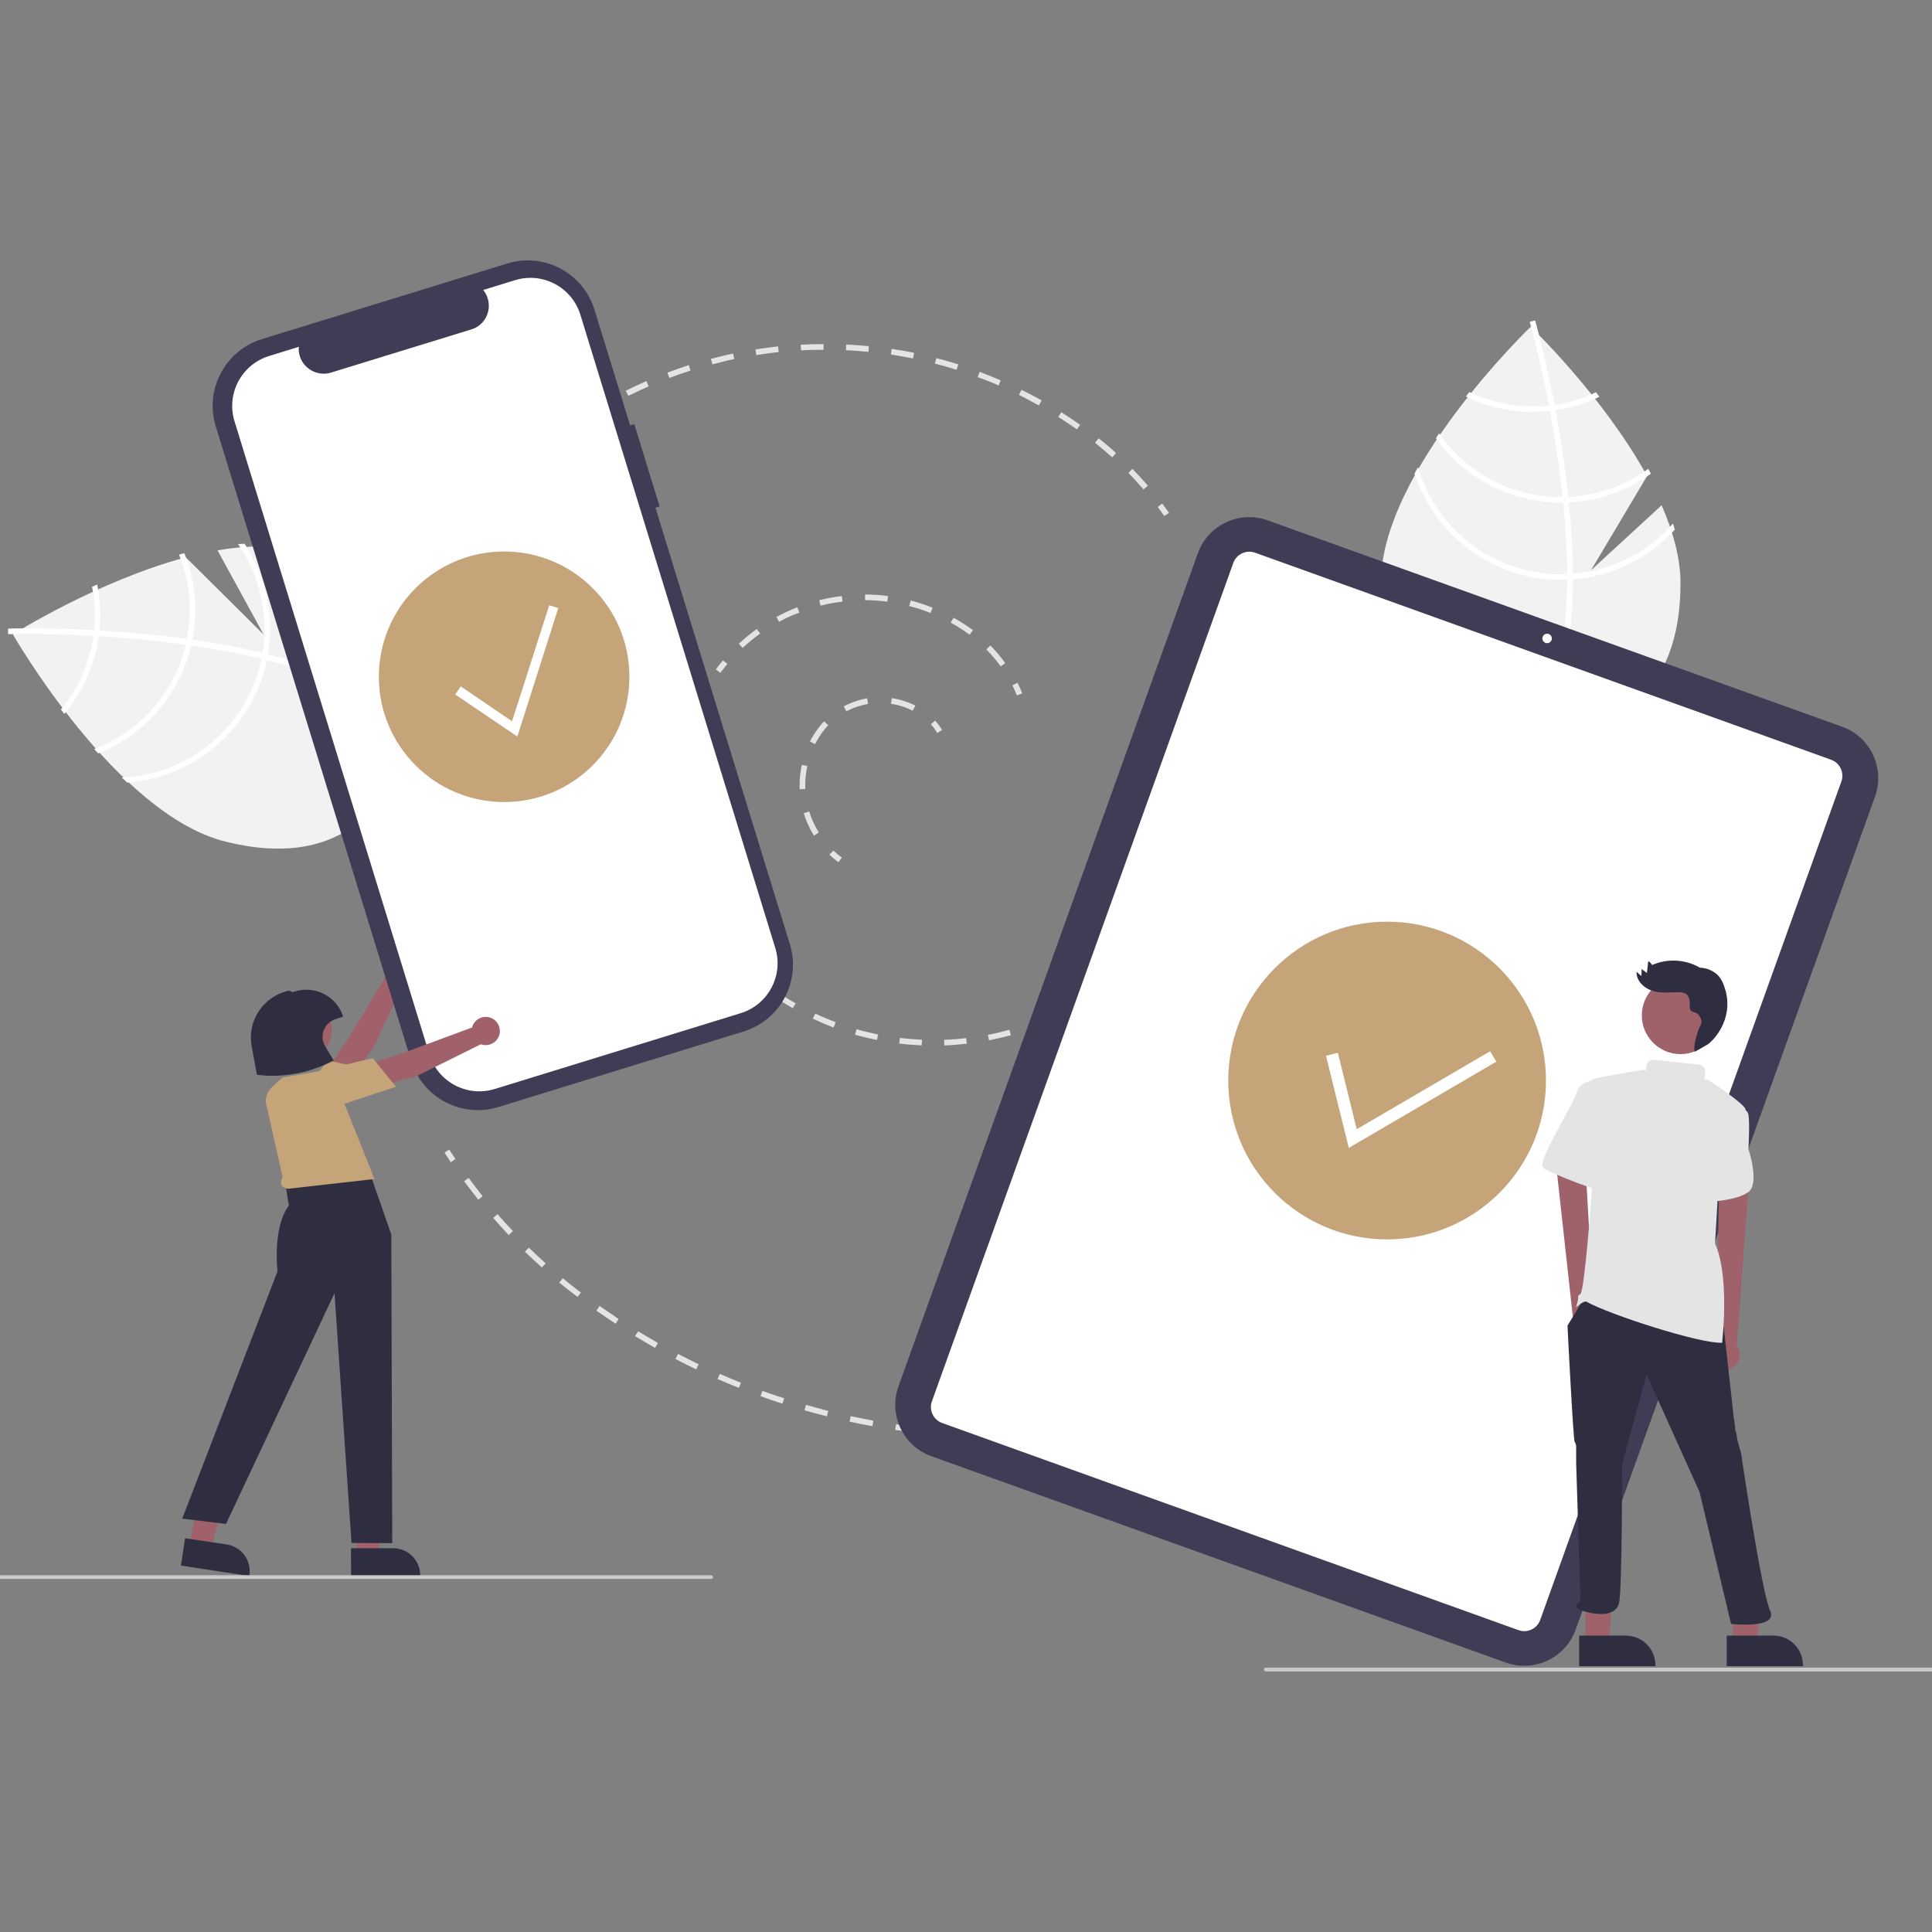 <svg xml:space="preserve" style="enable-background:new 0 0 1024 1024;" viewBox="0 0 1024 1024" y="0px" x="0px" xmlns:xlink="http://www.w3.org/1999/xlink" xmlns="http://www.w3.org/2000/svg" id="图层_1" version="1.1">
<rect x="0" y="0" width="1024" height="1024" fill="#808080" stroke="none"/>
<style type="text/css">
	.st0{fill:#E4E4E4;}
	.st1{fill:#F2F2F2;}
	.st2{fill:#FFFFFF;}
	.st3{fill:#A0616A;}
	.st4{fill:#C5A47A;}
	.st5{fill:#3F3D56;}
	.st6{fill:#2F2E41;}
	.st7{fill:#CACACA;}
	.st8{fill:#9F616A;}
</style>
<path d="M444.4,457c-1.7-1.2-3.2-2.5-4.8-4l2.1-2.2c1.4,1.3,2.9,2.6,4.5,3.7L444.4,457z" class="st0"></path>
<path d="M431.4,442.9c-2.3-3.7-4.1-7.7-5.4-11.9l2.9-0.9c1.2,3.9,2.9,7.7,5.1,11.1L431.4,442.9z M423.8,418.3
	c0-0.7,0-1.4,0-2.1c0-3.6,0.4-7.3,1.2-10.8l2.9,0.6c-0.7,3.3-1.1,6.8-1.1,10.2c0,0.7,0,1.3,0,2L423.8,418.3z M432,394.4l-2.7-1.4
	c1.2-2.4,2.7-4.7,4.3-6.9c1-1.3,2-2.6,3.2-3.8l2.2,2.1c-1.1,1.1-2,2.3-3,3.5C434.5,390,433.2,392.1,432,394.4L432,394.4z M448.6,377
	l-1.4-2.6c3.9-2.1,8.1-3.5,12.4-4.3l0.5,3C456.1,373.8,452.2,375.1,448.6,377z M483.7,376.7c-3.6-1.9-7.5-3.1-11.5-3.7l0.5-3
	c4.3,0.7,8.6,2,12.5,4L483.7,376.7z" class="st0"></path>
<path d="M496.8,388.5c-1-1.6-2.1-3.2-3.4-4.6l2.2-2c1.4,1.6,2.7,3.2,3.7,5L496.8,388.5z" class="st0"></path>
<path d="M381.8,356.6l-2.4-1.8c1.2-1.6,2.5-3.2,3.8-4.8l2.3,1.9C384.2,353.5,383,355.1,381.8,356.6z" class="st0"></path>
<path d="M530.4,353.2c-2.3-3.2-4.9-6.2-7.6-9l2.1-2.1c2.9,2.9,5.5,6,7.9,9.4L530.4,353.2z M393.6,343.4l-2-2.2
	c3-2.8,6.2-5.4,9.5-7.8l1.8,2.4C399.6,338.2,396.5,340.7,393.6,343.4z M513.9,336.4c-3.2-2.3-6.5-4.5-10-6.4l1.5-2.6
	c3.6,2,7,4.2,10.3,6.6L513.9,336.4z M412.9,329.6l-1.4-2.6c3.6-1.9,7.3-3.7,11.1-5.1l1.1,2.8C419.9,326,416.3,327.7,412.9,329.6z
	 M493.2,324.9c-3.7-1.5-7.4-2.7-11.3-3.7l0.8-2.9c4,1,7.8,2.3,11.6,3.8L493.2,324.9z M434.9,321l-0.7-2.9c4-1,8-1.7,12-2.2l0.4,3
	C442.7,319.3,438.8,320,434.9,321L434.9,321z M470.3,318.9c-3.9-0.5-7.9-0.8-11.8-0.8l0-3c4.1,0,8.2,0.3,12.2,0.8L470.3,318.9z" class="st0"></path>
<path d="M539,368.6c-0.7-1.8-1.6-3.6-2.4-5.4l2.7-1.3c0.9,1.8,1.8,3.7,2.5,5.6L539,368.6z" class="st0"></path>
<path d="M547.2,544.9l-1-2.8c1.8-0.7,3.7-1.4,5.5-2.2l1.1,2.8C551,543.5,549.1,544.2,547.2,544.9z" class="st0"></path>
<path d="M500.5,554.1l-0.1-3c3.9-0.1,7.8-0.4,11.7-0.9l0.3,3C508.4,553.6,504.4,554,500.5,554.1z M488.5,554.1
	c-4-0.2-8-0.5-11.9-1l0.4-3c3.9,0.5,7.8,0.8,11.7,1L488.5,554.1z M524.2,551.4l-0.6-2.9c3.8-0.7,7.7-1.7,11.4-2.7l0.8,2.9
	C532,549.7,528.1,550.6,524.2,551.4z M464.8,551.2c-3.9-0.8-7.8-1.7-11.6-2.8l0.8-2.9c3.7,1.1,7.6,2,11.4,2.8L464.8,551.2z
	 M441.8,544.6c-3.7-1.4-7.4-3-11-4.7l1.3-2.7c3.5,1.7,7.2,3.2,10.8,4.6L441.8,544.6z M420.2,534.4c-3.4-2-6.9-4.1-10.1-6.3l1.7-2.5
	c3.2,2.2,6.6,4.3,9.9,6.2L420.2,534.4z" class="st0"></path>
<path d="M400.4,520.9c-1.6-1.3-3.1-2.6-4.6-4l2-2.2c1.5,1.3,3,2.6,4.5,3.9L400.4,520.9z" class="st0"></path>
<path d="M317.3,218.4l-1.5-2.6c1.7-1,3.5-2.1,5.2-3l1.5,2.6C320.7,216.4,319,217.4,317.3,218.4z" class="st0"></path>
<path d="M606.1,259.4c-2.6-3-5.3-5.9-8-8.8l2.1-2.1c2.8,2.9,5.6,5.9,8.2,8.9L606.1,259.4z M589.5,242.4
	c-2.9-2.6-6-5.2-9.1-7.7l1.9-2.4c3.2,2.5,6.3,5.1,9.2,7.8L589.5,242.4z M570.8,227.6c-3.2-2.3-6.6-4.5-9.9-6.6l1.6-2.5
	c3.4,2.1,6.8,4.4,10,6.7L570.8,227.6z M550.6,214.9c-3.4-1.9-7-3.8-10.5-5.6l1.3-2.7c3.6,1.8,7.2,3.7,10.7,5.6L550.6,214.9z
	 M333,209.8l-1.3-2.7c3.6-1.8,7.3-3.5,10.9-5.1l1.2,2.8C340.2,206.4,336.5,208.1,333,209.8L333,209.8z M529.3,204.3
	c-3.6-1.6-7.4-3.1-11.1-4.4l1-2.8c3.8,1.4,7.5,2.9,11.2,4.5L529.3,204.3z M354.8,200.3l-1.1-2.8c3.7-1.4,7.6-2.7,11.4-4l0.9,2.9
	C362.3,197.6,358.5,198.9,354.8,200.3L354.8,200.3z M507,196c-3.8-1.2-7.6-2.3-11.5-3.3l0.8-2.9c3.9,1,7.8,2.1,11.6,3.3L507,196z
	 M377.6,193.1l-0.8-2.9c3.9-1,7.8-2,11.8-2.8l0.6,2.9C385.3,191.1,381.4,192.1,377.6,193.1L377.6,193.1z M483.9,190
	c-3.9-0.8-7.8-1.5-11.7-2.1l0.4-3c4,0.6,8,1.3,11.9,2.1L483.9,190z M400.9,188.2l-0.5-3c4-0.6,8-1.2,12-1.6l0.3,3
	C408.8,187,404.8,187.6,400.9,188.2L400.9,188.2z M460.3,186.5c-3.9-0.4-7.9-0.7-11.9-0.9l0.1-3c4,0.2,8.1,0.5,12,0.9L460.3,186.5z
	 M424.6,185.7l-0.2-3c4-0.2,8.1-0.3,12.1-0.3l0,3C432.6,185.3,428.6,185.5,424.6,185.7L424.6,185.7z" class="st0"></path>
<path d="M617.1,273.5c-1.1-1.6-2.3-3.2-3.5-4.8l2.4-1.8c1.2,1.6,2.4,3.2,3.6,4.9L617.1,273.5z" class="st0"></path>
<path d="M480.5,758.7c-2-0.3-4-0.5-6-0.8l0.4-3c2,0.3,3.9,0.6,5.9,0.8L480.5,758.7z" class="st0"></path>
<path d="M462.4,755.9c-4-0.7-8.1-1.5-12.1-2.4l0.6-2.9c4,0.8,8,1.6,12,2.4L462.4,755.9z M438.3,750.7
	c-4-1-8-2.1-11.9-3.2l0.8-2.9c3.9,1.1,7.8,2.2,11.8,3.2L438.3,750.7z M414.7,744c-3.9-1.3-7.8-2.6-11.6-4l1-2.8
	c3.8,1.4,7.7,2.7,11.5,3.9L414.7,744z M391.6,735.6c-3.8-1.5-7.6-3.1-11.3-4.7l1.2-2.7c3.7,1.6,7.5,3.2,11.2,4.7L391.6,735.6z
	 M369,725.8c-3.7-1.8-7.4-3.6-11-5.5l1.4-2.7c3.6,1.9,7.3,3.7,10.9,5.5L369,725.8z M347.2,714.4c-3.5-2-7.1-4.1-10.6-6.2l1.6-2.6
	c3.5,2.1,7,4.2,10.5,6.2L347.2,714.4z M326.3,701.6c-3.4-2.2-6.8-4.6-10.2-6.9l1.7-2.5c3.3,2.3,6.7,4.6,10.1,6.9L326.3,701.6z
	 M306.1,687.4c-3.3-2.5-6.5-5-9.7-7.6l1.9-2.3c3.1,2.6,6.3,5.1,9.6,7.6L306.1,687.4z M287.2,671.8c-3-2.7-6.1-5.6-9-8.4l2.1-2.1
	c2.9,2.8,5.9,5.6,8.9,8.3L287.2,671.8z M269.6,654.6c-2.8-3-5.6-6.1-8.2-9.1l2.3-2c2.6,3.1,5.4,6.1,8.2,9L269.6,654.6z M253.5,635.9
	c-2.5-3.2-5-6.5-7.5-9.8l2.4-1.8c2.4,3.3,4.9,6.5,7.4,9.7L253.5,635.9z" class="st0"></path>
<path d="M238.9,616c-1.1-1.7-2.2-3.4-3.3-5.1l2.5-1.6c1.1,1.7,2.1,3.3,3.3,5L238.9,616z" class="st0"></path>
<path d="M880.7,267.8l-37.4,34.4l29.7-49.9c-23.4-42.5-61.7-79.1-61.7-79.1s-79.4,76.1-79.4,135.9s35.6,80.7,79.4,80.7
	c43.9,0,79.4-20.9,79.4-80.7C890.7,295.9,886.8,281.8,880.7,267.8z" class="st1"></path>
<path d="M833.7,304.1v2.9c-0.2,34.3-6,61-17.3,79.9c-0.2,0.3-0.3,0.5-0.5,0.8l-1.3-0.8l-1.2-0.8
	c12.6-20.3,17-49.1,17.2-79c0-1,0-1.9,0-2.9c0-12.7-0.8-25.5-2.1-37.9c-0.1-1-0.2-1.9-0.3-2.9c-1.7-16.4-4.2-32.1-6.7-45.7
	c-0.2-1-0.4-1.9-0.6-2.9c-4.4-23-8.9-39.7-9.9-43.4c-0.1-0.5-0.2-0.7-0.2-0.8l1.4-0.4l0,0l1.4-0.4c0,0.1,0.3,0.9,0.7,2.4
	c1.6,5.8,5.6,21.5,9.6,42.2c0.2,0.9,0.4,1.9,0.5,2.9c2.1,11.1,4.1,23.4,5.7,36.4c0.4,3.3,0.8,6.5,1.1,9.6c0.1,1,0.2,2,0.3,2.9
	C832.9,279.8,833.6,292.4,833.7,304.1z" class="st2"></path>
<path d="M823.9,214.6c-1,0.1-2,0.3-3,0.4c-2.7,0.3-5.5,0.4-8.2,0.4c-11.7,0-23.3-2.6-33.9-7.6c-0.6,0.8-1.2,1.5-1.9,2.3
	c11.1,5.4,23.3,8.2,35.7,8.2c2.9,0,5.9-0.2,8.8-0.5c1-0.1,2-0.2,3-0.4c8.1-1.2,15.9-3.5,23.3-7.1c-0.6-0.8-1.2-1.6-1.8-2.4
	C838.9,211.3,831.5,213.5,823.9,214.6z" class="st2"></path>
<path d="M831.3,263.4c-1,0.1-2,0.1-3,0.1c-0.3,0-0.6,0-0.9,0c-25.8,0-49.9-12.6-64.6-33.8c-0.6,0.9-1.2,1.7-1.7,2.6
	c15.3,21.4,40.1,34.1,66.4,34.1c0.4,0,0.8,0,1.2,0c1,0,2,0,3-0.1c15.6-0.8,30.6-6.1,43.3-15.2c-0.5-0.9-0.9-1.7-1.4-2.6
	C861.1,257.5,846.5,262.7,831.3,263.4z" class="st2"></path>
<path d="M833.7,304.1c-1,0.1-2,0.1-3.1,0.2c-1.1,0-2.2,0.1-3.3,0.1c-35,0-65.9-23.2-75.7-56.8c-0.7,1.2-1.3,2.4-1.9,3.5
	c11.1,33.5,42.4,56.2,77.7,56.2c1.1,0,2.2,0,3.3-0.1c1,0,2.1-0.1,3.1-0.2c20.6-1.6,39.9-11,53.9-26.3c-0.3-1.1-0.7-2.1-1-3.2
	C873,293,854.1,302.5,833.7,304.1z" class="st2"></path>
<path d="M115.3,291.7l24.4,44.6l-41.2-40.9c-46.8,12.5-91.7,40.8-91.7,40.8s54.7,95.5,112.8,109.9s86.9-15,97.5-57.6
	c10.6-42.6-1.1-82.1-59.2-96.6C144.9,288.7,130.3,289.1,115.3,291.7z" class="st1"></path>
<path d="M139.2,346.1l2.9,0.7c33.2,8.4,57.8,20.5,73.3,36.1c0.2,0.2,0.4,0.5,0.7,0.7l-1.1,1l-1,1
	c-16.7-17.1-43.5-28.4-72.5-35.7c-0.9-0.2-1.9-0.5-2.8-0.7c-12.3-3-24.9-5.3-37.3-7.1c-1-0.1-1.9-0.3-2.9-0.4
	c-16.3-2.3-32.2-3.7-46-4.5c-1-0.1-2-0.1-2.9-0.2c-23.4-1.3-40.7-1-44.5-0.9c-0.5,0-0.7,0-0.8,0l0-1.4l0,0l0-1.5
	c0.1,0,0.9,0,2.5-0.1c6-0.1,22.2-0.3,43.2,0.9c0.9,0.1,1.9,0.1,2.9,0.2c11.2,0.7,23.7,1.7,36.7,3.2c3.3,0.4,6.5,0.8,9.6,1.3
	c1,0.1,2,0.3,2.9,0.4C115.4,340.9,127.8,343.3,139.2,346.1z" class="st2"></path>
<path d="M49.9,333.9c-0.1,1-0.2,2-0.4,3c-0.4,2.7-0.9,5.4-1.6,8.1c-2.8,11.4-8.1,22-15.6,31c0.6,0.8,1.2,1.6,1.8,2.4
	c8-9.5,13.6-20.7,16.6-32.7c0.7-2.8,1.3-5.7,1.7-8.6c0.1-1,0.3-2,0.3-3c0.8-8.1,0.4-16.3-1.2-24.3c-0.9,0.4-1.8,0.8-2.7,1.2
	C50.3,318.5,50.7,326.3,49.9,333.9z" class="st2"></path>
<path d="M99.1,338.6c-0.2,1-0.4,2-0.6,3c-0.1,0.3-0.1,0.6-0.2,0.9C92,367.4,74,387.8,49.9,397c0.7,0.8,1.4,1.5,2.1,2.3
	c24.5-9.7,42.7-30.6,49.1-56.2c0.1-0.4,0.2-0.8,0.3-1.2c0.2-1,0.4-2,0.6-3c3-15.3,1.5-31.2-4.3-45.7c-0.9,0.2-1.9,0.5-2.8,0.8
	C100.6,308.2,102,323.6,99.1,338.6z" class="st2"></path>
<path d="M139.2,346.1c-0.2,1-0.4,2-0.6,3c-0.2,1.1-0.5,2.1-0.7,3.2c-8.5,34-38.4,58.3-73.4,59.8c1,0.9,2,1.8,3,2.7
	c35.2-2.7,64.7-27.6,73.3-61.8c0.3-1.1,0.5-2.1,0.7-3.2c0.2-1,0.4-2,0.6-3c3.4-20.4-1.1-41.4-12.5-58.6c-1.1,0-2.2,0.1-3.4,0.2
	C137.8,305.2,142.5,325.9,139.2,346.1z" class="st2"></path>
<path d="M183.6,575l-9.1-9.3l11.2-17.1l19.2-31.9c-1.7-3.8-0.1-8.2,3.7-9.9s8.2-0.1,9.9,3.7s0.1,8.2-3.7,9.9
	c-0.3,0.1-0.5,0.2-0.8,0.3l-15.8,34.1L183.6,575z" class="st3"></path>
<path d="M173.5,596.2c-2.2,3.4-6.2,5.2-10.2,4.6c-3.8-0.4-7-3.1-8.1-6.8c-0.8-2.6-0.4-5.4,1-7.7
	c6.1-10.3,17.4-23.9,17.5-24l0.2-0.2l19,4.1L173.5,596.2z" class="st4"></path>
<path d="M336.2,224.8l-2.2,0.7l-18.9-61.3c-6-19.6-26.8-30.6-46.4-24.5l0,0h0l-129.8,40c-19.6,6-30.6,26.8-24.5,46.4
	c0,0,0,0,0,0v0l103.5,336.1c6,19.6,26.8,30.6,46.4,24.5h0l129.8-40c19.6-6,30.6-26.8,24.5-46.4v0l-71.2-231.2l2.2-0.7L336.2,224.8z" class="st5"></path>
<path d="M273,148.5l-16.9,5.2c4.6,5.6,3.8,13.9-1.8,18.5c-1.3,1.1-2.8,1.9-4.5,2.4l-74.4,22.9
	c-6.9,2.1-14.3-1.8-16.5-8.7c-0.5-1.6-0.7-3.3-0.5-5l-15.8,4.9c-14.6,4.5-22.8,20-18.3,34.6l103.3,335.6c4.5,14.6,20,22.8,34.6,18.3
	l0,0h0l130.4-40.2c14.6-4.5,22.8-20,18.3-34.6l0,0L307.6,166.8C303.1,152.2,287.6,144,273,148.5z" class="st2"></path>
<path d="M798.1,881.2L493.6,771.8c-15-5.4-22.8-22-17.4-37l158.7-441.6c5.4-15,22-22.8,37-17.4l304.5,109.4
	c15,5.4,22.8,22,17.4,37L835.1,863.8C829.7,878.8,813.1,886.6,798.1,881.2z" class="st5"></path>
<path d="M804.8,864L499.3,754.2c-4.6-1.7-7-6.8-5.4-11.4l159.8-444.5c1.7-4.6,6.8-7,11.4-5.4l305.5,109.8
	c4.6,1.7,7,6.8,5.4,11.4L816.3,858.7C814.6,863.3,809.5,865.7,804.8,864z" class="st2"></path>
<circle r="2.5" cy="338.4" cx="820" class="st2"></circle>
<circle r="66.4" cy="358.7" cx="267.2" class="st4"></circle>
<polygon points="274.2,390.4 241.3,368.1 244.2,363.8 271.4,382.3 291.1,320.8 295.9,322.3" class="st2"></polygon>
<circle r="84.2" cy="572.7" cx="735.2" class="st4"></circle>
<polygon points="714.9,608.4 702.8,559.6 709.1,558 719.1,598.5 789.8,557.2 793.1,562.7" class="st2"></polygon>
<polygon points="188.9,824.3 200.3,824.3 205.7,780.5 188.9,780.5" class="st3"></polygon>
<path d="M186,820.6l22.4,0h0c7.9,0,14.3,6.4,14.3,14.3v0.5l-36.6,0L186,820.6z" class="st6"></path>
<polygon points="100.4,819.4 111.7,821.1 123.6,778.6 108.8,776" class="st3"></polygon>
<path d="M98.1,815.3l22.1,3.3l0,0c7.8,1.2,13.1,8.4,12,16.2l-0.1,0.5l-36.2-5.5L98.1,815.3z" class="st6"></path>
<path d="M166.2,617.7l26.4-5.8l14.8,42.4l0.5,163.6l-21.6-0.1l-9-132.4l-57.5,122.3l-23.2-2.8l50.5-131.1
	c0,0-2.8-23.2,6-34.8l-1.9-12L166.2,617.7z" class="st6"></path>
<path d="M141.4,586.6c-1.2-3.7-0.2-7.7,2.7-10.4l5.6-5.1l15.7-2.7l9.8-1.8l23.3,58.3l-45.9,5.2
	c-3.4-0.7-4.7-2.6-2.8-6.2L141.4,586.6z" class="st4"></path>
<path d="M197.1,576.9l-1.3-13l19.5-6.4l34.9-12.9c1-4,5.1-6.4,9.1-5.4c4,1,6.4,5.1,5.4,9.1c-1,4-5.1,6.4-9.1,5.4
	c-0.3-0.1-0.5-0.1-0.8-0.2l-33.7,16.7L197.1,576.9z" class="st3"></path>
<path d="M175.9,587.2c-3.8,1.3-8.1,0.2-10.8-2.8c-2.7-2.7-3.5-6.8-2.1-10.3c1-2.5,3-4.5,5.6-5.3
	c11.2-4.2,28.5-7.8,28.7-7.8l0.3-0.1l12.3,15.1L175.9,587.2z" class="st4"></path>
<circle r="17.3" cy="545.6" cx="158.6" class="st3"></circle>
<path d="M144.6,570.2c-2.7,0-5.4-0.2-8-0.5l-0.4,0l-2.8-15.1c-2.5-13.3,5.9-26.2,19.1-29.4c0.9-0.2,1.8,0.1,2.4,0.7
	l0.7-0.2c10.7-3.7,22.4,1.9,26.1,12.6c0,0,0,0,0,0l0.2,0.5l-4.4,1.5c-5.1,1.8-7.8,7.4-6,12.5c0.2,0.6,0.5,1.2,0.9,1.8l4.5,7.5
	l-0.5,0.2C166.4,567.5,155.6,570.1,144.6,570.2z" class="st6"></path>
<path d="M376.9,836.9h-381c-0.6,0-1-0.4-1-1s0.4-1,1-1h381c0.6,0,1,0.4,1,1S377.5,836.9,376.9,836.9z" class="st7"></path>
<path d="M1051.9,885.9h-381c-0.6,0-1-0.4-1-1s0.4-1,1-1h381c0.6,0,1,0.4,1,1S1052.5,885.9,1051.9,885.9z" class="st7"></path>
<path d="M845,711.4c3.2-2.7,3.6-7.4,0.9-10.6c-0.3-0.3-0.6-0.7-0.9-0.9l-5.6-98.6l-16,3.6l10.6,96.3
	c-2.5,3.4-1.7,8.1,1.7,10.6C838.4,713.8,842.3,713.7,845,711.4L845,711.4z" class="st8"></path>
<path d="M909.9,724.3c-3.3-2.6-3.9-7.3-1.3-10.6c0.3-0.4,0.6-0.7,0.9-1l2-98.8l16.1,3l-7.1,96.6c2.6,3.3,2,8.1-1.3,10.6
	C916.5,726.4,912.7,726.4,909.9,724.3z" class="st8"></path>
<polygon points="918.4,871 931,871 934.6,841.8 918.4,841.8" class="st8"></polygon>
<path d="M915.2,866.9l24.7,0h0c8.7,0,15.7,7,15.7,15.7v0.5l-40.4,0L915.2,866.9z" class="st6"></path>
<polygon points="840.2,871 852.7,871 856.3,822.6 840.2,822.6" class="st8"></polygon>
<path d="M837,866.9l24.7,0h0c8.7,0,15.7,7,15.7,15.7v0.5l-40.4,0L837,866.9z" class="st6"></path>
<circle r="20.5" cy="538.2" cx="890.7" class="st8"></circle>
<path d="M916.8,585.5c0,0,9.1,0.8,9.9,5.3s0,18.2,0,18.2s6.1,18.2,0,22.8s-22,5.3-22,5.3L916.8,585.5z" class="st0"></path>
<path d="M839.2,688.9l-8.4,13.7c0,0,3,60,3.8,61.6c0.6,0.9,0.9,2,0.8,3v8.4l2.3,73c0,0-6.1,3,1.5,5.3s17.5,3,19-4.6
	s1.6-70.9,1.5-73l0.8-3l12.2-44.8l28.1,62.3l16.7,69.9c0,0,25.3,2.9,20.7-7s-15.4-83.5-15.4-83.5s-2.3-7.6-2.3-9.1s-0.8-2.3-0.8-3.8
	s-0.8-6.1-0.8-6.1l-5.3-47.9L839.2,688.9z" class="st6"></path>
<path d="M846.9,572.6c0,0-9.1-0.8-11.4,6.8S814.2,615.9,818,619s32.7,13.7,33.4,12.9S846.9,572.6,846.9,572.6z" class="st0"></path>
<path d="M914.6,525.1c-0.9-3.2-2.1-6.4-4.5-8.6c-2.5-2.2-5.7-3.5-9.1-3.6c-7.8-4.5-17.2-5-25.4-1.4
	c-0.4-0.9-1.1-1.6-2-2.1c-0.2,2.1-0.5,4.2-0.7,6.3c-0.9-0.7-1.9-1.4-2.8-2.1c0,1.2-0.1,2.5-0.1,3.7c-0.9-0.7-1.7-1.5-2.6-2.2
	c-0.2,4.4,3.5,8.3,7.7,9.8s8.7,1.2,13.1,1c2.2-0.1,4.7-0.1,6.1,1.5c1.5,1.7,1.3,4.3,1.3,6.6c0.1,3.2,3.4,1.6,5,4.4
	c0.7,0.9,1.2,2,1.3,3.2c-0.2,1-0.5,2-1.1,2.9c-1.2,2.5-3.6,10.4-2.5,12.9c2.1-1.2,4.3-2.4,6.4-3.6
	C907.9,552,918.8,540.6,914.6,525.1z" class="st6"></path>
<path d="M910.7,629.6c0,0,15.2-38.8,14.4-41.8c-0.8-3-19.7-15.5-19.7-15.5c-0.7-0.1-1.4-0.2-2.1-0.3
	c0.1-0.3,0.2-0.5,0.2-0.8l0.3-3c0.2-1.9-1.2-3.7-3.1-3.9l-24.1-2.6c-1.9-0.2-3.7,1.2-3.9,3.1l-0.3,2.6c-1.3-0.3-1.3-0.4-1.3-0.4
	s-21.3,3.4-26.6,4.9c-5.3,1.5-0.8,59.3-0.8,59.3s-3.8,53.2-6.1,54.7s0,0.8-2.3,6.8c-0.3,0.8,3.9-3.7,5.7-2.7
	c11.9,6.7,60,22.3,71.8,21.7c3.8-39.6-3.8-52.4-3.8-52.4L910.7,629.6z" class="st0"></path>
</svg>
